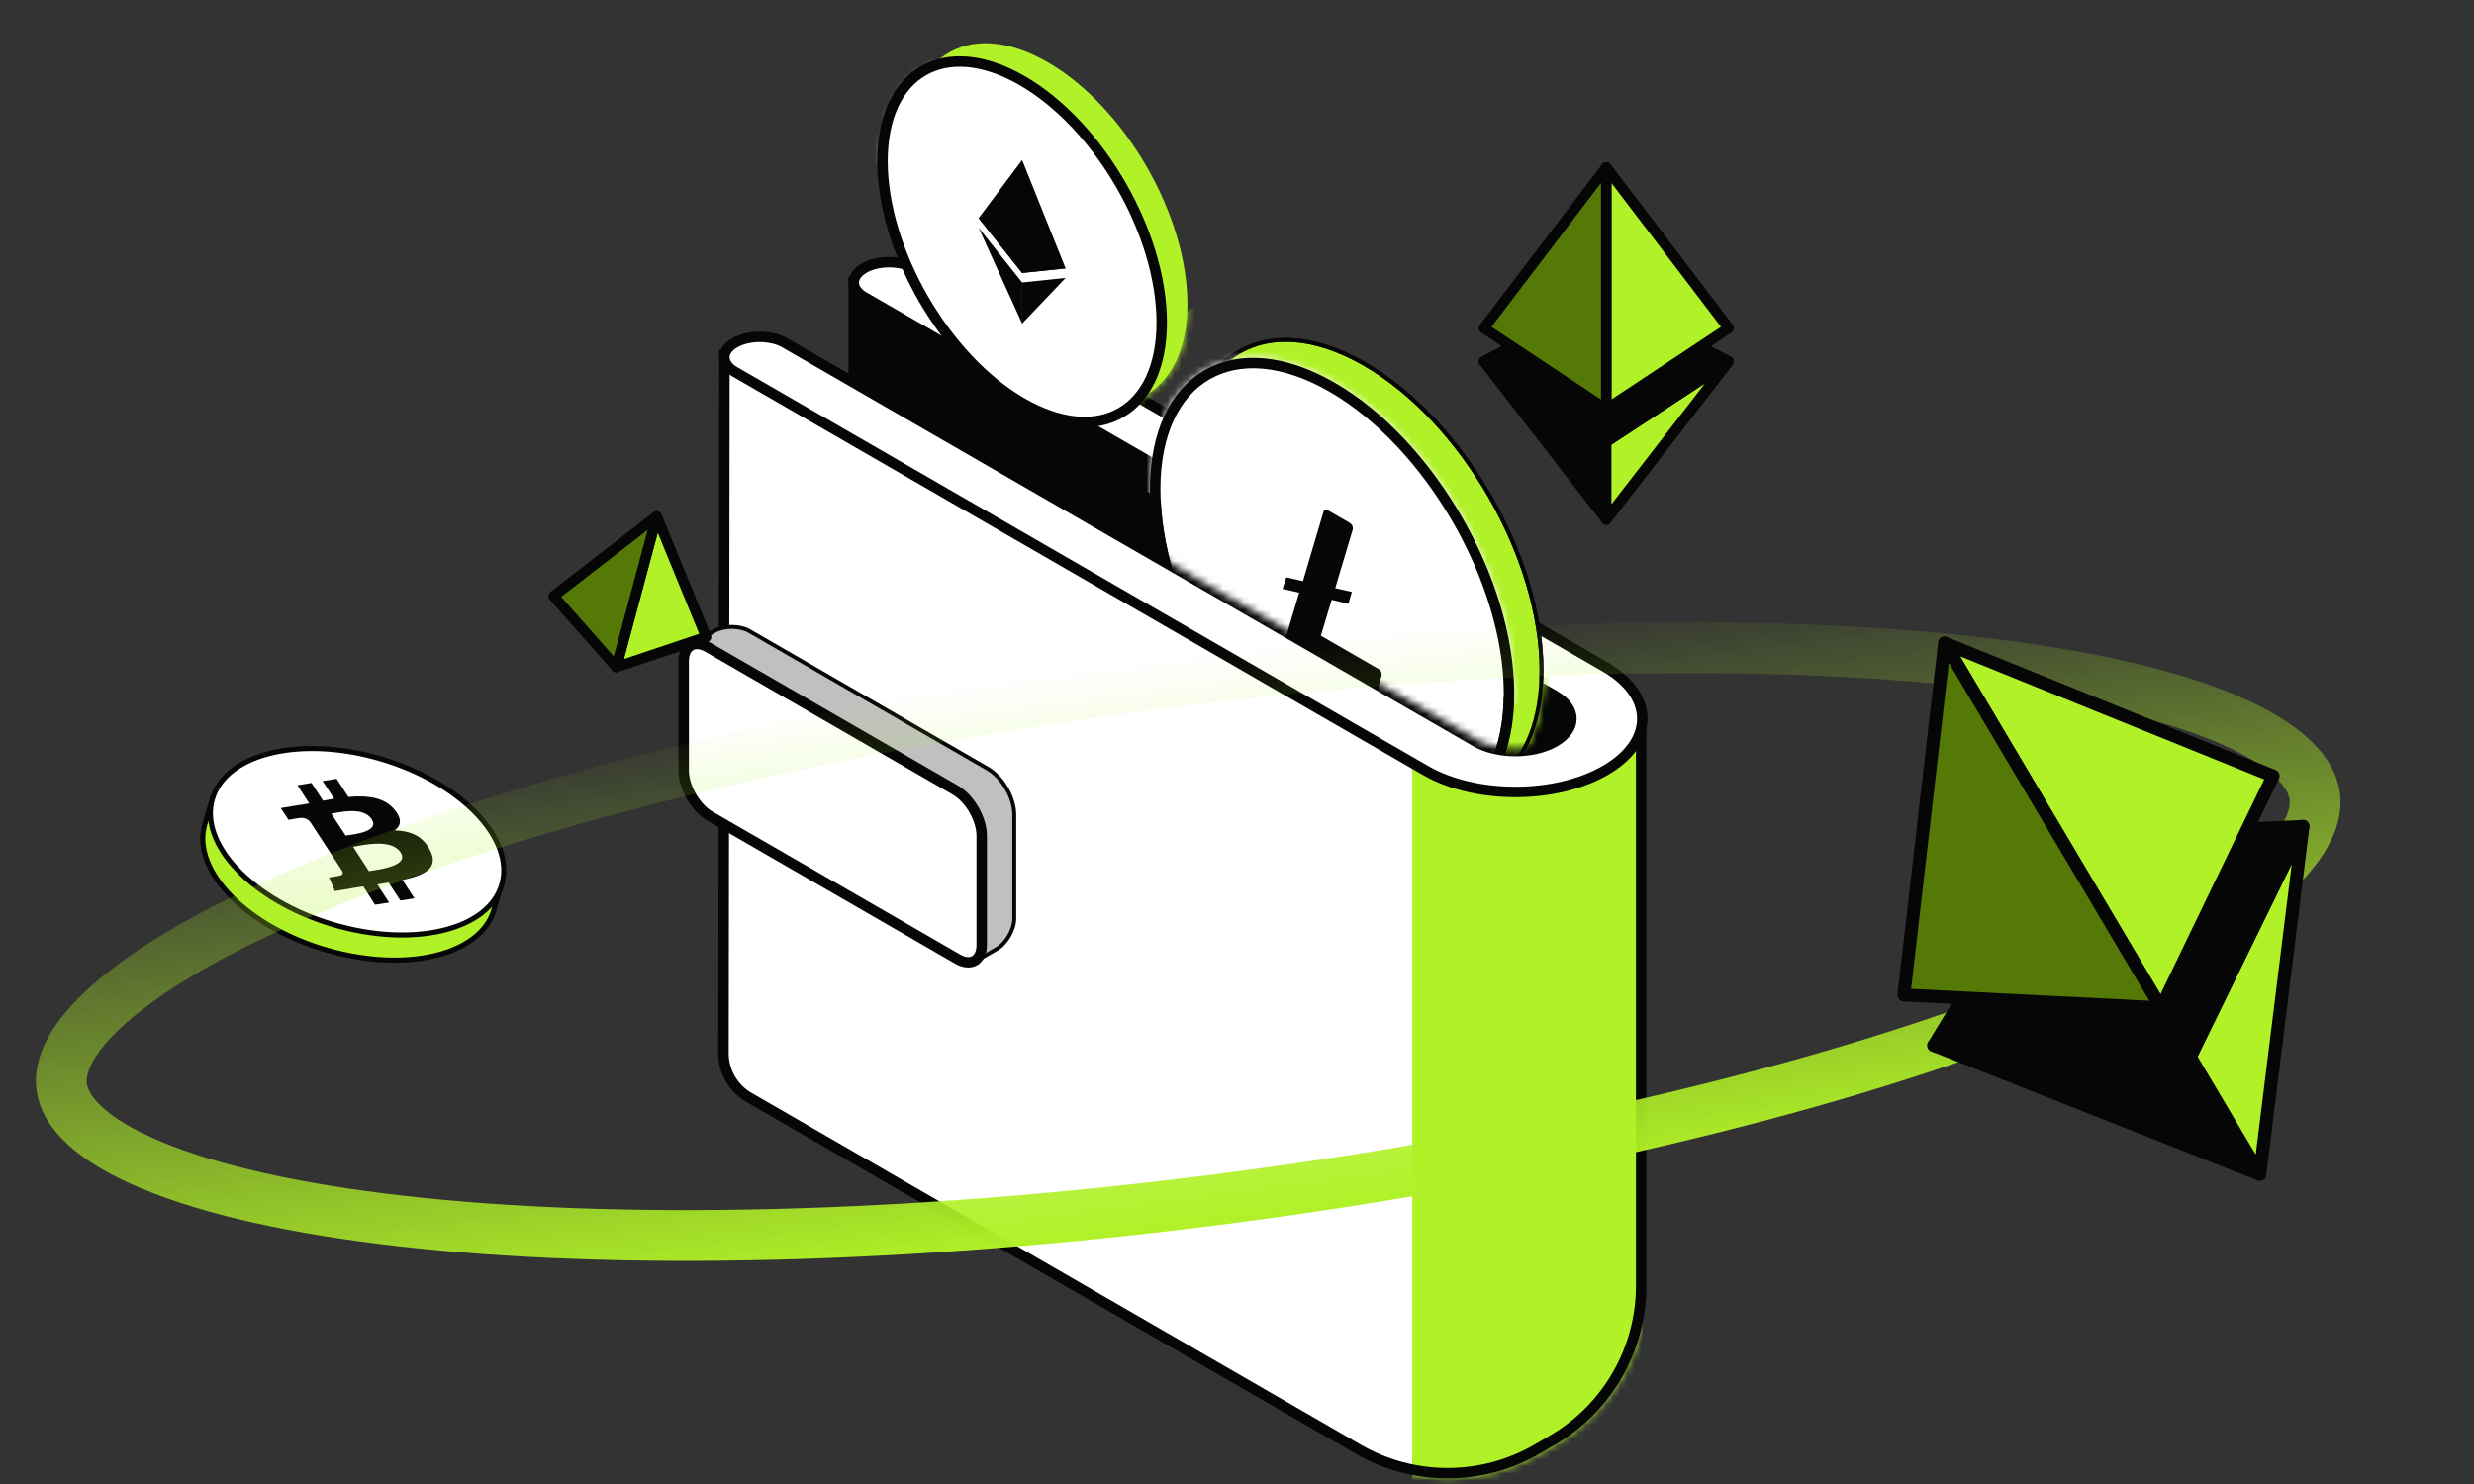 <svg width="355" height="213" viewBox="0 0 355 213" fill="none" xmlns="http://www.w3.org/2000/svg">
<rect x="0" y="0" width="355" height="213" fill="#333333" stroke="none"/>
<path d="M122.494 73.341V40.92L214.916 92.535L232.294 106.282L221.227 127.55L122.494 73.341Z" fill="#060606" stroke="#060606" stroke-width="1.5"/>
<path d="M103.814 151.169L103.954 51.398L192.783 100.835L220.449 111.21L235.493 104.121V184.565C235.493 193.646 230.684 202.048 222.855 206.648L220.691 207.92C212.74 212.591 202.892 212.627 194.907 208.015L107.472 157.516C105.205 156.207 103.811 153.787 103.814 151.169Z" fill="white"/>
<mask id="mask0_2230_7119" style="mask-type:alpha" maskUnits="userSpaceOnUse" x="103" y="50" width="134" height="163">
<path d="M103.814 151.169L103.954 51.398L192.783 100.835L220.449 111.21L235.493 104.121V184.565C235.493 193.646 230.684 202.048 222.855 206.648L220.691 207.92C212.74 212.591 202.892 212.627 194.907 208.015L107.472 157.516C105.205 156.207 103.811 153.787 103.814 151.169Z" fill="white" stroke="#060606" stroke-width="1.5"/>
</mask>
<g mask="url(#mask0_2230_7119)">
<path d="M235.656 88.388H202.64V237.309H235.656V88.388Z" fill="#B0F127"/>
</g>
<path d="M103.814 151.169L103.954 51.398L192.783 100.835L220.449 111.21L235.493 104.121V184.565C235.493 193.646 230.684 202.048 222.855 206.648L220.691 207.92C212.74 212.591 202.892 212.627 194.907 208.015L107.472 157.516C105.205 156.207 103.811 153.787 103.814 151.169Z" stroke="#060606" stroke-width="1.5"/>
<path fill-rule="evenodd" clip-rule="evenodd" d="M123.998 38.486C125.983 37.34 129.201 37.34 131.186 38.486L230.321 95.722C237.434 99.828 237.434 106.486 230.321 110.593C223.209 114.699 211.677 114.699 204.564 110.593L105.429 53.357C103.445 52.211 103.445 50.353 105.429 49.207C107.414 48.061 110.632 48.061 112.617 49.207L211.752 106.443C214.895 108.257 219.99 108.257 223.133 106.443C226.276 104.628 226.276 101.686 223.133 99.872L123.998 42.636C122.013 41.49 122.013 39.632 123.998 38.486Z" fill="white" stroke="#060606" stroke-width="1.5"/>
<path fill-rule="evenodd" clip-rule="evenodd" d="M102.471 90.581L99.096 92.529L107.101 97.151C104.408 99.13 102.775 102.824 102.775 107.901C102.775 110.116 104.33 112.811 106.249 113.919L137.935 132.212C138.643 132.621 139.328 132.905 139.979 133.072V137.963L143.005 136.216C144.405 135.407 145.54 133.441 145.54 131.825V127.867V127.822V116.921C145.54 114.495 143.837 111.547 141.737 110.335L129.97 103.541L129.979 103.536L107.54 90.581C106.141 89.773 103.87 89.773 102.471 90.581Z" fill="#C0C0C0"/>
<path d="M99.096 92.53L98.956 92.288L98.538 92.53L98.956 92.771L99.096 92.53ZM107.101 97.151L107.266 97.376L107.609 97.123L107.24 96.91L107.101 97.151ZM139.979 133.072H140.257V132.855L140.048 132.802L139.979 133.072ZM139.979 137.963H139.7V138.446L140.118 138.204L139.979 137.963ZM145.539 127.867L145.261 127.866V127.867H145.539ZM145.539 127.822L145.818 127.822V127.822H145.539ZM129.97 103.541L129.831 103.3L129.413 103.541L129.831 103.782L129.97 103.541ZM129.978 103.536L130.118 103.777L130.536 103.536L130.118 103.295L129.978 103.536ZM99.235 92.771L102.61 90.823L102.331 90.34L98.956 92.288L99.235 92.771ZM107.24 96.91L99.235 92.288L98.956 92.771L106.961 97.393L107.24 96.91ZM106.935 96.927C104.147 98.976 102.496 102.77 102.496 107.901H103.053C103.053 102.878 104.668 99.285 107.266 97.376L106.935 96.927ZM102.496 107.901C102.496 109.069 102.904 110.344 103.551 111.464C104.198 112.585 105.098 113.576 106.11 114.16L106.389 113.677C105.481 113.154 104.644 112.244 104.033 111.186C103.423 110.128 103.053 108.948 103.053 107.901H102.496ZM106.11 114.16L137.795 132.454L138.074 131.971L106.389 113.677L106.11 114.16ZM137.795 132.454C138.522 132.873 139.231 133.168 139.91 133.342L140.048 132.802C139.425 132.643 138.763 132.369 138.074 131.971L137.795 132.454ZM139.7 133.072V137.963H140.257V133.072H139.7ZM140.118 138.204L143.144 136.457L142.865 135.974L139.839 137.721L140.118 138.204ZM143.144 136.457C143.896 136.023 144.562 135.288 145.038 134.463C145.515 133.637 145.818 132.694 145.818 131.825H145.261C145.261 132.573 144.996 133.421 144.555 134.184C144.115 134.948 143.513 135.601 142.865 135.974L143.144 136.457ZM145.818 131.825V127.867H145.261V131.825H145.818ZM145.818 127.867V127.822L145.261 127.821V127.866L145.818 127.867ZM145.818 127.822V116.921H145.261V127.822H145.818ZM145.818 116.921C145.818 115.648 145.373 114.257 144.667 113.034C143.961 111.811 142.979 110.73 141.877 110.093L141.598 110.576C142.595 111.152 143.514 112.152 144.185 113.312C144.855 114.473 145.261 115.769 145.261 116.921H145.818ZM141.877 110.093L130.109 103.3L129.831 103.782L141.598 110.576L141.877 110.093ZM129.839 103.294L129.831 103.3L130.109 103.782L130.118 103.777L129.839 103.294ZM107.401 90.823L129.839 103.777L130.118 103.295L107.68 90.34L107.401 90.823ZM102.61 90.823C103.257 90.449 104.124 90.254 105.005 90.254C105.887 90.254 106.753 90.449 107.401 90.823L107.68 90.34C106.927 89.905 105.959 89.696 105.005 89.696C104.052 89.696 103.083 89.905 102.331 90.34L102.61 90.823Z" fill="#060606"/>
<path d="M98.103 94.919C98.103 92.696 99.663 91.795 101.588 92.906L137.065 113.389C139.165 114.601 140.868 117.55 140.868 119.975V135.632C140.868 137.855 139.307 138.757 137.382 137.645L101.905 117.162C99.805 115.95 98.103 113.001 98.103 110.576V94.919Z" fill="white" stroke="#060606" stroke-width="1.5"/>
<mask id="mask1_2230_7119" style="mask-type:alpha" maskUnits="userSpaceOnUse" x="153" y="35" width="79" height="73">
<path d="M211.751 106.099C214.894 107.913 219.989 107.913 223.132 106.099L231.557 61.458L175.626 35.232L153.146 72.296L211.751 106.099Z" fill="white"/>
</mask>
<g mask="url(#mask1_2230_7119)">
<path fill-rule="evenodd" clip-rule="evenodd" d="M215.267 111.621C218.97 108.666 221.2 103.384 221.2 96.213C221.2 80.025 209.835 60.342 195.816 52.248C188.437 47.987 181.792 47.787 177.154 50.916L177.153 50.914L177.109 50.946C176.958 51.049 176.808 51.156 176.661 51.266L172.234 54.431L172.957 55.603C171.339 58.526 170.433 62.33 170.433 66.903C170.433 83.09 181.798 102.774 195.816 110.868C200.684 113.678 205.231 114.722 209.093 114.209L209.882 115.488L215.281 111.644L215.267 111.621Z" fill="#B0F127"/>
<path d="M215.267 111.621L215.093 111.403L214.899 111.559L215.031 111.769L215.267 111.621ZM177.154 50.916L176.918 51.063L177.071 51.308L177.31 51.146L177.154 50.916ZM177.153 50.914L177.389 50.766L177.232 50.515L176.991 50.687L177.153 50.914ZM177.109 50.946L177.266 51.176L177.269 51.174L177.271 51.172L177.109 50.946ZM176.661 51.266L176.823 51.493L176.826 51.491L176.828 51.489L176.661 51.266ZM172.233 54.431L172.071 54.204L171.86 54.355L171.996 54.577L172.233 54.431ZM172.957 55.603L173.2 55.738L173.279 55.596L173.194 55.457L172.957 55.603ZM209.093 114.209L209.33 114.063L209.236 113.909L209.057 113.933L209.093 114.209ZM209.881 115.488L209.644 115.634L209.8 115.887L210.043 115.715L209.881 115.488ZM215.281 111.644L215.443 111.871L215.657 111.719L215.517 111.496L215.281 111.644ZM220.921 96.213C220.921 103.331 218.708 108.518 215.093 111.403L215.441 111.839C219.231 108.813 221.479 103.436 221.479 96.213H220.921ZM195.677 52.489C202.634 56.506 208.948 63.409 213.524 71.335C218.1 79.259 220.921 88.179 220.921 96.213H221.479C221.479 88.059 218.618 79.043 214.007 71.056C209.395 63.068 203.018 56.083 195.956 52.006L195.677 52.489ZM177.31 51.146C181.828 48.099 188.35 48.259 195.677 52.489L195.956 52.006C188.522 47.715 181.757 47.475 176.998 50.684L177.31 51.146ZM177.39 50.767L177.389 50.766L176.917 51.062L176.918 51.063L177.39 50.767ZM176.991 50.687L176.947 50.719L177.271 51.172L177.315 51.141L176.991 50.687ZM176.828 51.489C176.972 51.381 177.118 51.277 177.266 51.176L176.952 50.715C176.797 50.821 176.644 50.93 176.494 51.043L176.828 51.489ZM176.499 51.039L172.071 54.204L172.396 54.657L176.823 51.493L176.499 51.039ZM171.996 54.577L172.719 55.749L173.194 55.457L172.471 54.284L171.996 54.577ZM170.712 66.903C170.712 62.365 171.611 58.61 173.2 55.738L172.713 55.468C171.068 58.442 170.154 62.295 170.154 66.903H170.712ZM195.956 110.627C188.998 106.61 182.684 99.706 178.109 91.781C173.533 83.856 170.712 74.936 170.712 66.903H170.154C170.154 75.057 173.015 84.072 177.626 92.06C182.238 100.047 188.615 107.032 195.677 111.11L195.956 110.627ZM209.057 113.933C205.271 114.435 200.786 113.415 195.956 110.627L195.677 111.11C200.581 113.941 205.19 115.008 209.13 114.486L209.057 113.933ZM208.856 114.356L209.644 115.634L210.119 115.341L209.33 114.063L208.856 114.356ZM210.043 115.715L215.443 111.871L215.12 111.417L209.72 115.261L210.043 115.715ZM215.517 111.496L215.503 111.473L215.031 111.769L215.045 111.792L215.517 111.496Z" fill="#060606"/>
<mask id="mask2_2230_7119" style="mask-type:alpha" maskUnits="userSpaceOnUse" x="170" y="48" width="52" height="68">
<path fill-rule="evenodd" clip-rule="evenodd" d="M215.267 111.616C218.97 108.66 221.2 103.378 221.2 96.208C221.2 80.02 209.835 60.336 195.816 52.242C188.437 47.981 181.792 47.782 177.154 50.91L177.153 50.909L177.109 50.94C176.958 51.044 176.808 51.15 176.661 51.261L172.234 54.425L172.957 55.597C171.339 58.52 170.433 62.325 170.433 66.897C170.433 83.085 181.798 102.769 195.816 110.863C200.684 113.673 205.231 114.716 209.093 114.204L209.882 115.482L215.281 111.639L215.267 111.616Z" fill="#B0F127"/>
<path d="M215.267 111.616L215.093 111.398L214.899 111.553L215.031 111.764L215.267 111.616ZM177.154 50.91L176.918 51.058L177.071 51.302L177.31 51.141L177.154 50.91ZM177.153 50.909L177.389 50.761L177.232 50.51L176.991 50.682L177.153 50.909ZM177.109 50.94L177.266 51.171L177.269 51.169L177.271 51.167L177.109 50.94ZM176.661 51.261L176.823 51.487L176.826 51.486L176.828 51.483L176.661 51.261ZM172.233 54.425L172.071 54.198L171.86 54.35L171.996 54.572L172.233 54.425ZM172.957 55.597L173.2 55.733L173.279 55.59L173.194 55.451L172.957 55.597ZM209.093 114.204L209.33 114.058L209.236 113.904L209.057 113.928L209.093 114.204ZM209.881 115.482L209.644 115.629L209.8 115.882L210.043 115.709L209.881 115.482ZM215.281 111.639L215.443 111.866L215.657 111.713L215.517 111.491L215.281 111.639ZM220.921 96.208C220.921 103.326 218.708 108.513 215.093 111.398L215.441 111.834C219.231 108.808 221.479 103.431 221.479 96.208H220.921ZM195.677 52.483C202.634 56.5 208.948 63.404 213.524 71.329C218.1 79.254 220.921 88.174 220.921 96.208H221.479C221.479 88.053 218.618 79.038 214.007 71.05C209.395 63.063 203.018 56.078 195.956 52.001L195.677 52.483ZM177.31 51.141C181.828 48.094 188.35 48.254 195.677 52.483L195.956 52.001C188.522 47.709 181.757 47.47 176.998 50.679L177.31 51.141ZM177.39 50.762L177.389 50.761L176.917 51.057L176.918 51.058L177.39 50.762ZM176.991 50.682L176.947 50.714L177.271 51.167L177.315 51.136L176.991 50.682ZM176.828 51.483C176.972 51.376 177.118 51.272 177.266 51.171L176.952 50.71C176.797 50.816 176.644 50.925 176.494 51.038L176.828 51.483ZM176.499 51.034L172.071 54.198L172.396 54.652L176.823 51.487L176.499 51.034ZM171.996 54.572L172.719 55.744L173.194 55.451L172.471 54.279L171.996 54.572ZM170.712 66.897C170.712 62.36 171.611 58.605 173.2 55.733L172.713 55.463C171.068 58.436 170.154 62.29 170.154 66.897H170.712ZM195.956 110.621C188.998 106.605 182.684 99.701 178.109 91.776C173.533 83.851 170.712 74.931 170.712 66.897H170.154C170.154 75.051 173.015 84.067 177.626 92.055C182.238 100.042 188.615 107.027 195.677 111.104L195.956 110.621ZM209.057 113.928C205.271 114.43 200.786 113.41 195.956 110.621L195.677 111.104C200.581 113.935 205.19 115.003 209.13 114.48L209.057 113.928ZM208.856 114.35L209.644 115.629L210.119 115.336L209.33 114.058L208.856 114.35ZM210.043 115.709L215.443 111.866L215.12 111.412L209.72 115.255L210.043 115.709ZM215.517 111.491L215.503 111.468L215.031 111.764L215.045 111.787L215.517 111.491Z" fill="#060606"/>
</mask>
<g mask="url(#mask2_2230_7119)">
<path d="M251.518 80.034L197.821 111.035L197.821 137.696L251.518 106.694L251.518 80.034Z" fill="#B0F127"/>
</g>
<path d="M215.267 111.621L215.093 111.403L214.899 111.559L215.031 111.769L215.267 111.621ZM177.154 50.916L176.918 51.063L177.071 51.308L177.31 51.146L177.154 50.916ZM177.153 50.914L177.389 50.766L177.232 50.515L176.991 50.687L177.153 50.914ZM177.109 50.946L177.266 51.176L177.269 51.174L177.271 51.172L177.109 50.946ZM176.661 51.266L176.823 51.493L176.826 51.491L176.828 51.489L176.661 51.266ZM172.233 54.431L172.071 54.204L171.86 54.355L171.996 54.577L172.233 54.431ZM172.957 55.603L173.2 55.738L173.279 55.596L173.194 55.457L172.957 55.603ZM209.093 114.209L209.33 114.063L209.236 113.909L209.057 113.933L209.093 114.209ZM209.881 115.488L209.644 115.634L209.8 115.887L210.043 115.715L209.881 115.488ZM215.281 111.644L215.443 111.871L215.657 111.719L215.517 111.496L215.281 111.644ZM220.921 96.213C220.921 103.331 218.708 108.518 215.093 111.403L215.441 111.839C219.231 108.813 221.479 103.436 221.479 96.213H220.921ZM195.677 52.489C202.634 56.506 208.948 63.409 213.524 71.335C218.1 79.259 220.921 88.179 220.921 96.213H221.479C221.479 88.059 218.618 79.043 214.007 71.056C209.395 63.068 203.018 56.083 195.956 52.006L195.677 52.489ZM177.31 51.146C181.828 48.099 188.35 48.259 195.677 52.489L195.956 52.006C188.522 47.715 181.757 47.475 176.998 50.684L177.31 51.146ZM177.39 50.767L177.389 50.766L176.917 51.062L176.918 51.063L177.39 50.767ZM176.991 50.687L176.947 50.719L177.271 51.172L177.315 51.141L176.991 50.687ZM176.828 51.489C176.972 51.381 177.118 51.277 177.266 51.176L176.952 50.715C176.797 50.821 176.644 50.93 176.494 51.043L176.828 51.489ZM176.499 51.039L172.071 54.204L172.396 54.657L176.823 51.493L176.499 51.039ZM171.996 54.577L172.719 55.749L173.194 55.457L172.471 54.284L171.996 54.577ZM170.712 66.903C170.712 62.365 171.611 58.61 173.2 55.738L172.713 55.468C171.068 58.442 170.154 62.295 170.154 66.903H170.712ZM195.956 110.627C188.998 106.61 182.684 99.706 178.109 91.781C173.533 83.856 170.712 74.936 170.712 66.903H170.154C170.154 75.057 173.015 84.072 177.626 92.06C182.238 100.047 188.615 107.032 195.677 111.11L195.956 110.627ZM209.057 113.933C205.271 114.435 200.786 113.415 195.956 110.627L195.677 111.11C200.581 113.941 205.19 115.008 209.13 114.486L209.057 113.933ZM208.856 114.356L209.644 115.634L210.119 115.341L209.33 114.063L208.856 114.356ZM210.043 115.715L215.443 111.871L215.12 111.417L209.72 115.261L210.043 115.715ZM215.517 111.496L215.503 111.473L215.031 111.769L215.045 111.792L215.517 111.496Z" fill="#060606"/>
<path d="M191.144 114.196C205.163 122.289 216.528 115.728 216.528 99.54C216.528 83.353 205.163 63.669 191.144 55.575C177.125 47.481 165.761 54.042 165.761 70.23C165.761 86.418 177.125 106.102 191.144 114.196Z" fill="white" stroke="#060606" stroke-width="1.5"/>
<mask id="mask3_2230_7119" style="mask-type:alpha" maskUnits="userSpaceOnUse" x="165" y="51" width="53" height="68">
<path d="M191.144 114.196C205.163 122.289 216.528 115.728 216.528 99.54C216.528 83.353 205.163 63.669 191.144 55.575C177.125 47.481 165.761 54.042 165.761 70.23C165.761 86.418 177.125 106.102 191.144 114.196Z" fill="#B0F127" stroke="#060606" stroke-width="1.5"/>
</mask>
<g mask="url(#mask3_2230_7119)">
<path d="M217.896 101.323L164.2 70.322L164.2 37.072L217.896 68.074L217.896 101.323Z" fill="white"/>
<path d="M191.144 114.196C205.163 122.289 216.528 115.728 216.528 99.54C216.528 83.353 205.163 63.669 191.144 55.575C177.125 47.481 165.761 54.042 165.761 70.23C165.761 86.418 177.125 106.102 191.144 114.196Z" stroke="#060606" stroke-width="1.5"/>
<path d="M197.852 96.047L189.532 91.244L191.087 86.085L193.475 86.67L193.981 84.958L191.594 84.415L194.126 75.936V75.811C194.126 75.518 193.945 75.205 193.692 75.058L190.472 73.2C190.219 73.054 190.002 73.137 189.93 73.388L186.964 83.412L184.576 82.869L184.034 84.519L186.421 85.062L184.287 92.226L196.984 99.556C197.237 99.702 197.454 99.619 197.526 99.41L198.25 96.945V96.82C198.286 96.507 198.105 96.194 197.852 96.047Z" fill="#060606"/>
</g>
</g>
<path d="M212.931 51.893L230.481 63.41V74.564L212.931 51.893Z" fill="#060606" stroke="#060606" stroke-width="1.5" stroke-linecap="round" stroke-linejoin="round"/>
<path d="M248.032 51.893L230.48 63.41V74.564L248.032 51.893Z" fill="white" stroke="#060606" stroke-width="1.5" stroke-linecap="round" stroke-linejoin="round"/>
<path d="M248.032 51.893L230.48 63.41V74.564L248.032 51.893Z" fill="#B0F127" stroke="#060606" stroke-width="1.5" stroke-linecap="round" stroke-linejoin="round"/>
<path d="M212.931 51.893L230.481 42.616L248.032 51.893L230.481 63.409L212.931 51.893Z" fill="white" stroke="#060606" stroke-width="1.5" stroke-linecap="round" stroke-linejoin="round"/>
<path d="M212.931 51.893L230.481 42.616L248.032 51.893L230.481 63.409L212.931 51.893Z" fill="#060606" stroke="#060606" stroke-width="1.5" stroke-linecap="round" stroke-linejoin="round"/>
<path d="M230.48 24.041V58.73L248.032 47.095L230.48 24.041Z" fill="white" stroke="#060606" stroke-width="1.5" stroke-linecap="round" stroke-linejoin="round"/>
<path d="M230.48 24.041V58.73L248.032 47.095L230.48 24.041Z" fill="#B0F127" stroke="#060606" stroke-width="1.5" stroke-linecap="round" stroke-linejoin="round"/>
<path d="M230.481 24.041V58.73L212.931 47.095L230.481 24.041Z" fill="#547907" stroke="#060606" stroke-width="1.5" stroke-linecap="round" stroke-linejoin="round"/>
<path d="M94.234 74.114L88.437 95.75L101.328 91.426L94.234 74.114Z" fill="#B0F127" stroke="#060606" stroke-width="1.5" stroke-linecap="round" stroke-linejoin="round"/>
<path d="M94.235 74.114L88.437 95.75L79.436 85.56L94.235 74.114Z" fill="#547907" stroke="#060606" stroke-width="1.5" stroke-linecap="round" stroke-linejoin="round"/>
<path fill-rule="evenodd" clip-rule="evenodd" d="M165.704 55.797C168.626 53.465 170.386 49.296 170.386 43.638C170.386 30.862 161.416 15.326 150.352 8.938C144.528 5.576 139.284 5.418 135.624 7.887L135.622 7.884L135.525 7.954C135.448 8.008 135.371 8.062 135.295 8.118L131.74 10.659L132.311 11.586C131.034 13.893 130.318 16.896 130.318 20.505C130.318 33.281 139.288 48.816 150.352 55.204C154.194 57.422 157.783 58.245 160.832 57.841L161.453 58.848L165.714 55.815L165.704 55.797Z" fill="#B0F127"/>
<mask id="mask4_2230_7119" style="mask-type:alpha" maskUnits="userSpaceOnUse" x="130" y="6" width="41" height="53">
<path fill-rule="evenodd" clip-rule="evenodd" d="M165.705 55.796C168.627 53.464 170.387 49.295 170.387 43.636C170.387 30.86 161.417 15.325 150.353 8.937C144.529 5.575 139.285 5.417 135.625 7.885L135.623 7.883L135.526 7.953C135.449 8.006 135.372 8.061 135.296 8.117L131.741 10.659L132.312 11.585C131.035 13.892 130.319 16.895 130.319 20.504C130.319 33.279 139.289 48.815 150.353 55.203C154.195 57.421 157.784 58.244 160.833 57.84L161.454 58.847L165.715 55.813L165.705 55.796Z" fill="#B0F127"/>
</mask>
<g mask="url(#mask4_2230_7119)">
<path d="M194.315 30.869L151.936 55.337L151.936 76.378L194.315 51.91L194.315 30.869Z" fill="#B0F127"/>
</g>
<path d="M146.665 57.832C157.729 64.22 166.698 59.041 166.698 46.265C166.698 33.489 157.729 17.954 146.665 11.566C135.601 5.178 126.631 10.357 126.631 23.133C126.631 35.908 135.601 51.444 146.665 57.832Z" fill="white"/>
<mask id="mask5_2230_7119" style="mask-type:alpha" maskUnits="userSpaceOnUse" x="126" y="8" width="41" height="53">
<path d="M146.666 57.832C157.73 64.22 166.699 59.041 166.699 46.265C166.699 33.489 157.73 17.954 146.666 11.566C135.602 5.178 126.632 10.357 126.632 23.133C126.632 35.908 135.602 51.444 146.666 57.832Z" fill="#B0F127"/>
</mask>
<g mask="url(#mask5_2230_7119)">
<path d="M167.779 47.671L125.4 23.204L125.4 -3.038L167.779 21.43L167.779 47.671Z" fill="white"/>
<path d="M146.664 22.957L146.527 23.414V38.94L146.664 39.176L152.906 38.52L146.664 22.957Z" fill="#060606"/>
<path d="M146.665 22.958L140.423 31.313L146.665 39.176V31.64V22.958Z" fill="#060606"/>
<path d="M146.664 40.542L146.588 40.606V46.137L146.664 46.44L152.91 39.889L146.664 40.542Z" fill="#060606"/>
<path d="M146.665 46.438V40.54L140.423 32.678L146.665 46.438Z" fill="#060606"/>
<path d="M146.665 39.178L152.907 38.521L146.665 31.642V39.178Z" fill="#060606"/>
<path d="M140.423 31.313L146.665 39.177V31.641L140.423 31.313Z" fill="#060606"/>
</g>
<path d="M146.665 57.832C157.729 64.22 166.698 59.041 166.698 46.265C166.698 33.489 157.729 17.954 146.665 11.566C135.601 5.178 126.631 10.357 126.631 23.133C126.631 35.908 135.601 51.444 146.665 57.832Z" stroke="#060606" stroke-width="1.5"/>
<path d="M71.915 127.121L70.995 126.852C69.652 120.348 60.831 113.786 50.131 111.695C41.924 110.083 34.829 111.541 31.358 115.014L30.438 114.745L29.555 117.777C29.44 118.084 29.364 118.391 29.287 118.698L29.268 118.794C29.172 119.293 29.095 119.791 29.095 120.329C29.095 127.351 38.511 134.891 50.131 137.155C60.812 139.247 69.633 136.158 70.975 130.191L71.915 127.121Z" fill="#B0F127" stroke="#060606" stroke-width="0.729" stroke-miterlimit="10"/>
<path d="M71.986 127.011C73.939 120.462 66.234 112.379 54.776 108.959C43.318 105.539 32.446 108.075 30.493 114.625C28.54 121.175 36.245 129.257 47.703 132.678C59.161 136.098 70.033 133.561 71.986 127.011Z" fill="white" stroke="#060606" stroke-width="0.729" stroke-miterlimit="10"/>
<path d="M56.66 116.269C55.203 114.428 52.71 114.14 49.987 114.389L48.299 111.78L46.286 112.106L47.954 114.639C47.436 114.735 46.861 114.83 46.362 114.926L44.694 112.375L42.681 112.701L44.368 115.31C43.908 115.387 43.505 115.464 43.102 115.54L43.083 115.521L40.284 115.982L41.396 117.67C41.396 117.67 42.872 117.402 42.872 117.421C43.716 117.286 44.196 117.632 44.483 117.92L46.42 120.894C46.458 120.874 46.573 120.874 46.631 120.855C46.554 120.874 46.497 120.894 46.42 120.894L49.124 125.038C49.22 125.249 49.277 125.594 48.702 125.69C48.74 125.709 47.225 125.94 47.225 125.94L48.05 127.897L50.677 127.455C51.176 127.359 51.655 127.302 52.134 127.225L53.803 129.854L55.835 129.547L54.148 126.937C54.704 126.841 55.241 126.765 55.759 126.669L57.446 129.259L59.46 128.933L57.753 126.304C61.07 125.594 63.026 124.539 61.684 121.987C60.629 119.934 58.827 119.243 56.621 119.186C57.523 118.553 57.734 117.593 56.66 116.269ZM57.484 122.352C58.769 124.309 54.32 124.808 52.94 125.038L50.677 121.546C52.038 121.316 56.142 120.299 57.484 122.352ZM53.343 117.593C54.512 119.378 50.773 119.761 49.603 119.934L47.532 116.788C48.702 116.596 52.115 115.713 53.343 117.593Z" fill="#060606"/>
<path d="M332.157 114.318C331.706 110.815 328.148 106.795 319.337 103.093C310.806 99.509 298.53 96.749 283.258 95.022C252.771 91.576 211.173 92.336 165.737 98.191C120.301 104.045 79.869 113.854 51.251 124.917C36.915 130.458 25.74 136.24 18.397 141.869C10.812 147.684 8.389 152.475 8.841 155.978C9.292 159.481 12.85 163.502 21.661 167.204C30.192 170.787 42.468 173.548 57.74 175.274C88.227 178.721 129.825 177.96 175.261 172.106C220.697 166.251 261.129 156.442 289.746 145.38C304.082 139.838 315.257 134.056 322.601 128.427C330.186 122.613 332.608 117.821 332.157 114.318Z" stroke="url(#paint0_linear_2230_7119)" stroke-width="7.286"/>
<path d="M277.487 150.056L314.274 151.717L324.258 168.551L277.487 150.056Z" fill="#060606" stroke="#060606" stroke-width="1.861" stroke-linecap="round" stroke-linejoin="round"/>
<path d="M330.459 118.603L314.284 151.702L324.268 168.536L330.459 118.603Z" fill="#B0F127" stroke="#060606" stroke-width="1.861" stroke-linecap="round" stroke-linejoin="round"/>
<path d="M277.481 150.049L295.657 120.332L330.443 118.612L314.268 151.711L277.481 150.049Z" fill="#060606" stroke="#060606" stroke-width="1.861" stroke-linecap="round" stroke-linejoin="round"/>
<path d="M279.05 92.305L310.099 144.656L326.168 111.377L279.05 92.305Z" fill="#B0F127" stroke="#060606" stroke-width="1.861" stroke-linecap="round" stroke-linejoin="round"/>
<path d="M279.04 92.3L310.089 144.651L273.195 142.809L279.04 92.3Z" fill="#547907" stroke="#060606" stroke-width="1.861" stroke-linecap="round" stroke-linejoin="round"/>
<defs>
<linearGradient id="paint0_linear_2230_7119" x1="175.726" y1="175.719" x2="165.271" y2="94.578" gradientUnits="userSpaceOnUse">
<stop stop-color="#B0F127"/>
<stop offset="1" stop-color="#B0F127" stop-opacity="0"/>
</linearGradient>
</defs>
</svg>
